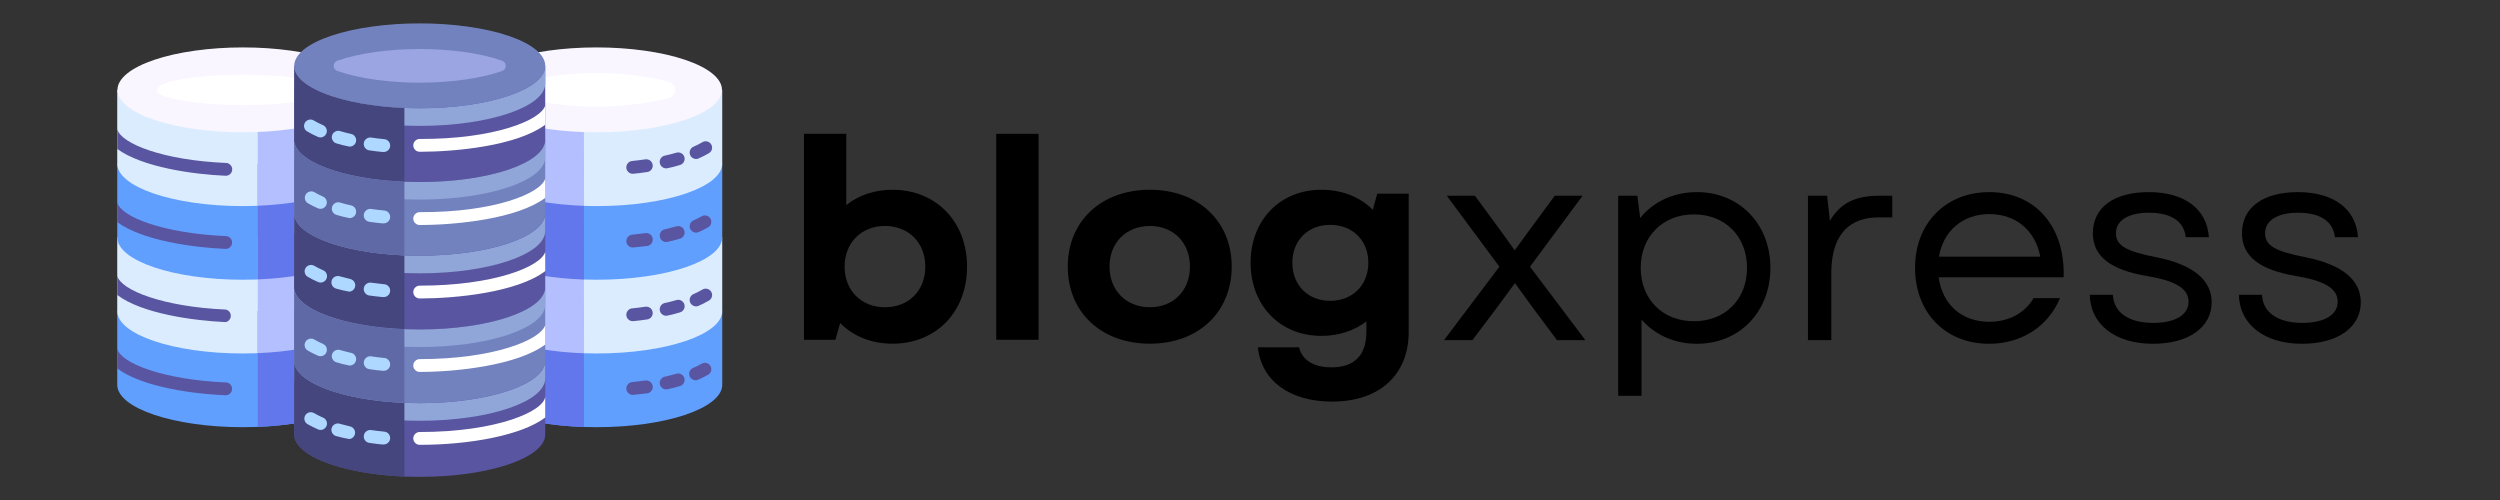 <svg xmlns="http://www.w3.org/2000/svg" xmlns:xlink="http://www.w3.org/1999/xlink" width="500" zoomAndPan="magnify" viewBox="0 0 375 75" height="100" preserveAspectRatio="xMidYMid meet" version="1.0"><rect x="0" y="0" width="375" height="75" fill="#333333" stroke="none"/><defs><g/><clipPath id="0036d96730"><path d="M 70 46 L 108.336 46 L 108.336 65 L 70 65 Z M 70 46 " clip-rule="nonzero"/></clipPath><clipPath id="a102b30e10"><path d="M 70 35 L 108.336 35 L 108.336 54 L 70 54 Z M 70 35 " clip-rule="nonzero"/></clipPath><clipPath id="39b8f6aa5d"><path d="M 70 24 L 108.336 24 L 108.336 42 L 70 42 Z M 70 24 " clip-rule="nonzero"/></clipPath><clipPath id="ecd563d868"><path d="M 70 13 L 108.336 13 L 108.336 31 L 70 31 Z M 70 13 " clip-rule="nonzero"/></clipPath><clipPath id="9ca8f35425"><path d="M 70 7 L 108.336 7 L 108.336 20 L 70 20 Z M 70 7 " clip-rule="nonzero"/></clipPath><clipPath id="0698512762"><path d="M 17.586 46 L 56 46 L 56 65 L 17.586 65 Z M 17.586 46 " clip-rule="nonzero"/></clipPath><clipPath id="d160dcff99"><path d="M 17.586 35 L 56 35 L 56 54 L 17.586 54 Z M 17.586 35 " clip-rule="nonzero"/></clipPath><clipPath id="727856b5e9"><path d="M 17.586 24 L 56 24 L 56 42 L 17.586 42 Z M 17.586 24 " clip-rule="nonzero"/></clipPath><clipPath id="94b83882de"><path d="M 17.586 13 L 56 13 L 56 31 L 17.586 31 Z M 17.586 13 " clip-rule="nonzero"/></clipPath><clipPath id="7fecedaba6"><path d="M 17.586 7 L 56 7 L 56 20 L 17.586 20 Z M 17.586 7 " clip-rule="nonzero"/></clipPath><clipPath id="ef5c753ef9"><path d="M 17.586 19 L 35 19 L 35 27 L 17.586 27 Z M 17.586 19 " clip-rule="nonzero"/></clipPath><clipPath id="1aec958174"><path d="M 17.586 30 L 35 30 L 35 38 L 17.586 38 Z M 17.586 30 " clip-rule="nonzero"/></clipPath><clipPath id="44e85ebb70"><path d="M 17.586 41 L 35 41 L 35 49 L 17.586 49 Z M 17.586 41 " clip-rule="nonzero"/></clipPath><clipPath id="949ca4262a"><path d="M 17.586 52 L 35 52 L 35 60 L 17.586 60 Z M 17.586 52 " clip-rule="nonzero"/></clipPath><clipPath id="f1a18c55be"><path d="M 44 54 L 82 54 L 82 71.594 L 44 71.594 Z M 44 54 " clip-rule="nonzero"/></clipPath><clipPath id="664750f836"><path d="M 44 54 L 61 54 L 61 71.594 L 44 71.594 Z M 44 54 " clip-rule="nonzero"/></clipPath><clipPath id="131cb5f2db"><path d="M 44 3.344 L 82 3.344 L 82 17 L 44 17 Z M 44 3.344 " clip-rule="nonzero"/></clipPath></defs><g clip-path="url(#0036d96730)"><path fill="#619fff" d="M 108.336 46.652 L 108.336 57.711 C 108.336 61.223 99.906 64.078 89.508 64.078 C 79.109 64.078 70.684 61.223 70.684 57.711 L 70.684 46.652 Z M 108.336 46.652 " fill-opacity="1" fill-rule="nonzero"/></g><g clip-path="url(#a102b30e10)"><path fill="#dbecff" d="M 108.336 35.594 L 108.336 46.652 C 108.336 50.172 99.906 53.02 89.508 53.02 C 79.109 53.02 70.684 50.172 70.684 46.652 L 70.684 35.594 Z M 108.336 35.594 " fill-opacity="1" fill-rule="nonzero"/></g><g clip-path="url(#39b8f6aa5d)"><path fill="#619fff" d="M 108.336 24.535 L 108.336 35.594 C 108.336 39.113 99.906 41.961 89.508 41.961 C 79.109 41.961 70.684 39.113 70.684 35.594 L 70.684 24.535 Z M 108.336 24.535 " fill-opacity="1" fill-rule="nonzero"/></g><g clip-path="url(#ecd563d868)"><path fill="#dbecff" d="M 108.336 13.477 L 108.336 24.535 C 108.336 28.055 99.906 30.914 89.508 30.914 C 79.109 30.914 70.684 28.055 70.684 24.535 L 70.684 13.477 Z M 108.336 13.477 " fill-opacity="1" fill-rule="nonzero"/></g><path fill="#6177eb" d="M 87.578 46.652 L 70.684 46.652 L 70.684 57.711 C 70.684 61.012 78.105 63.723 87.605 64.051 Z M 87.578 46.652 " fill-opacity="1" fill-rule="nonzero"/><path fill="#b3bfff" d="M 87.578 35.594 L 70.684 35.594 L 70.684 46.652 C 70.684 49.953 78.105 52.664 87.605 52.992 Z M 87.578 35.594 " fill-opacity="1" fill-rule="nonzero"/><path fill="#6177eb" d="M 87.578 24.535 L 70.684 24.535 L 70.684 35.594 C 70.684 38.895 78.105 41.613 87.605 41.934 Z M 87.578 24.535 " fill-opacity="1" fill-rule="nonzero"/><path fill="#b3bfff" d="M 87.578 13.477 L 70.684 13.477 L 70.684 24.535 C 70.684 27.844 78.105 30.555 87.605 30.875 Z M 87.578 13.477 " fill-opacity="1" fill-rule="nonzero"/><g clip-path="url(#9ca8f35425)"><path fill="#f9f6ff" d="M 108.297 13.477 C 108.297 13.895 108.176 14.309 107.934 14.719 C 107.691 15.129 107.336 15.527 106.863 15.914 C 106.391 16.301 105.809 16.668 105.121 17.016 C 104.438 17.363 103.656 17.684 102.781 17.98 C 101.906 18.273 100.957 18.539 99.93 18.77 C 98.902 19.004 97.816 19.199 96.676 19.359 C 95.531 19.52 94.355 19.641 93.141 19.723 C 91.93 19.805 90.707 19.844 89.469 19.844 C 88.234 19.844 87.008 19.805 85.797 19.723 C 84.586 19.641 83.406 19.52 82.266 19.359 C 81.125 19.199 80.039 19.004 79.012 18.77 C 77.984 18.539 77.031 18.273 76.156 17.98 C 75.285 17.684 74.504 17.363 73.816 17.016 C 73.129 16.668 72.551 16.301 72.078 15.914 C 71.605 15.527 71.246 15.129 71.004 14.719 C 70.766 14.309 70.645 13.895 70.645 13.477 C 70.645 13.059 70.766 12.645 71.004 12.238 C 71.246 11.828 71.605 11.43 72.078 11.043 C 72.551 10.656 73.129 10.289 73.816 9.941 C 74.504 9.594 75.285 9.273 76.156 8.977 C 77.031 8.68 77.984 8.418 79.012 8.184 C 80.039 7.953 81.125 7.758 82.266 7.598 C 83.406 7.438 84.586 7.316 85.797 7.234 C 87.008 7.152 88.234 7.113 89.469 7.113 C 90.707 7.113 91.93 7.152 93.141 7.234 C 94.355 7.316 95.531 7.438 96.676 7.598 C 97.816 7.758 98.902 7.953 99.93 8.184 C 100.957 8.418 101.906 8.68 102.781 8.977 C 103.656 9.273 104.438 9.594 105.121 9.941 C 105.809 10.289 106.391 10.656 106.863 11.043 C 107.336 11.43 107.691 11.828 107.934 12.238 C 108.176 12.645 108.297 13.059 108.297 13.477 Z M 108.297 13.477 " fill-opacity="1" fill-rule="nonzero"/></g><path fill="#ffffff" d="M 78.648 14.727 C 78.371 14.648 78.145 14.492 77.973 14.262 C 77.797 14.031 77.711 13.77 77.711 13.484 C 77.711 13.195 77.797 12.938 77.973 12.707 C 78.145 12.477 78.371 12.32 78.648 12.238 C 82.203 11.383 85.812 10.953 89.469 10.953 C 93.129 10.953 96.734 11.383 100.293 12.238 C 100.574 12.312 100.809 12.465 100.984 12.699 C 101.164 12.93 101.254 13.191 101.254 13.484 C 101.254 13.773 101.164 14.035 100.984 14.27 C 100.809 14.5 100.574 14.652 100.293 14.727 C 96.734 15.578 93.129 16.004 89.469 16.004 C 85.812 16.004 82.203 15.578 78.648 14.727 Z M 78.648 14.727 " fill-opacity="1" fill-rule="nonzero"/><path fill="#5955a1" d="M 103.961 22.035 C 104.414 21.84 104.855 21.621 105.285 21.375 C 105.395 21.293 105.516 21.238 105.648 21.211 C 105.781 21.184 105.918 21.184 106.051 21.211 C 106.184 21.238 106.305 21.293 106.418 21.371 C 106.527 21.449 106.617 21.551 106.688 21.668 C 106.754 21.785 106.797 21.91 106.812 22.047 C 106.824 22.184 106.812 22.312 106.77 22.445 C 106.73 22.574 106.664 22.688 106.57 22.789 C 106.48 22.891 106.375 22.973 106.25 23.027 C 105.758 23.312 105.246 23.57 104.723 23.797 C 104.484 23.875 104.25 23.867 104.023 23.762 C 103.793 23.66 103.629 23.496 103.527 23.266 C 103.43 23.035 103.422 22.805 103.504 22.566 C 103.586 22.332 103.738 22.152 103.961 22.035 Z M 103.961 22.035 " fill-opacity="1" fill-rule="nonzero"/><path fill="#5955a1" d="M 100.043 25.25 C 99.773 25.277 99.535 25.211 99.324 25.043 C 99.117 24.879 98.996 24.664 98.965 24.398 C 98.934 24.133 99.004 23.895 99.168 23.684 C 99.336 23.477 99.551 23.355 99.82 23.324 C 100.391 23.199 100.938 23.055 101.461 22.902 C 101.715 22.828 101.961 22.855 102.195 22.984 C 102.426 23.109 102.582 23.301 102.656 23.555 C 102.73 23.812 102.703 24.055 102.574 24.289 C 102.449 24.52 102.258 24.672 102 24.75 C 101.359 24.953 100.703 25.121 100.043 25.25 Z M 100.043 25.25 " fill-opacity="1" fill-rule="nonzero"/><path fill="#5955a1" d="M 94.965 26.066 C 94.695 26.078 94.465 25.996 94.266 25.816 C 94.066 25.641 93.961 25.418 93.949 25.152 C 93.938 24.887 94.02 24.656 94.199 24.457 C 94.379 24.262 94.602 24.156 94.867 24.141 C 95.512 24.074 96.141 24 96.797 23.902 C 96.926 23.883 97.051 23.891 97.176 23.922 C 97.301 23.953 97.414 24.004 97.52 24.082 C 97.621 24.16 97.707 24.254 97.773 24.363 C 97.84 24.473 97.879 24.594 97.898 24.719 C 97.934 24.98 97.875 25.219 97.715 25.434 C 97.555 25.645 97.34 25.77 97.078 25.805 C 96.75 25.863 95.195 26.066 94.965 26.066 Z M 94.965 26.066 " fill-opacity="1" fill-rule="nonzero"/><path fill="#5955a1" d="M 103.961 33.086 C 104.414 32.891 104.855 32.668 105.285 32.422 C 105.512 32.301 105.75 32.277 106 32.352 C 106.25 32.422 106.438 32.57 106.566 32.793 C 106.695 33.016 106.73 33.254 106.668 33.504 C 106.605 33.754 106.469 33.949 106.25 34.086 C 105.758 34.371 105.246 34.621 104.723 34.844 C 104.484 34.926 104.25 34.914 104.023 34.812 C 103.793 34.711 103.629 34.543 103.527 34.316 C 103.43 34.086 103.422 33.852 103.504 33.617 C 103.586 33.379 103.738 33.203 103.961 33.086 Z M 103.961 33.086 " fill-opacity="1" fill-rule="nonzero"/><path fill="#5955a1" d="M 100.043 36.297 C 99.773 36.328 99.535 36.262 99.324 36.094 C 99.117 35.926 98.996 35.711 98.965 35.445 C 98.934 35.18 99.004 34.941 99.168 34.734 C 99.336 34.523 99.551 34.406 99.82 34.375 C 100.391 34.238 100.938 34.094 101.461 33.949 C 101.715 33.879 101.961 33.902 102.195 34.031 C 102.426 34.16 102.582 34.352 102.656 34.605 C 102.73 34.859 102.703 35.102 102.574 35.336 C 102.449 35.57 102.258 35.723 102 35.797 C 101.355 36 100.703 36.168 100.043 36.297 Z M 100.043 36.297 " fill-opacity="1" fill-rule="nonzero"/><path fill="#5955a1" d="M 94.965 37.125 C 94.695 37.137 94.465 37.055 94.266 36.875 C 94.066 36.699 93.961 36.477 93.949 36.211 C 93.938 35.945 94.02 35.715 94.199 35.516 C 94.379 35.32 94.602 35.215 94.867 35.199 C 95.512 35.129 96.152 35.055 96.797 34.969 C 97.062 34.934 97.305 34.992 97.52 35.152 C 97.738 35.312 97.863 35.527 97.902 35.793 C 97.941 36.059 97.879 36.297 97.719 36.512 C 97.559 36.727 97.344 36.855 97.078 36.895 C 96.75 36.922 95.195 37.125 94.965 37.125 Z M 94.965 37.125 " fill-opacity="1" fill-rule="nonzero"/><path fill="#5955a1" d="M 103.961 44.145 C 104.414 43.949 104.855 43.727 105.285 43.48 C 105.395 43.402 105.516 43.348 105.648 43.316 C 105.781 43.289 105.918 43.289 106.051 43.316 C 106.184 43.344 106.305 43.398 106.418 43.48 C 106.527 43.559 106.617 43.656 106.688 43.773 C 106.754 43.891 106.797 44.02 106.812 44.152 C 106.824 44.289 106.812 44.422 106.77 44.551 C 106.73 44.68 106.664 44.797 106.57 44.898 C 106.48 45 106.375 45.078 106.25 45.133 C 105.758 45.422 105.25 45.68 104.723 45.902 C 104.484 45.984 104.25 45.973 104.023 45.871 C 103.793 45.77 103.629 45.602 103.527 45.375 C 103.43 45.145 103.422 44.91 103.504 44.676 C 103.586 44.438 103.738 44.262 103.961 44.145 Z M 103.961 44.145 " fill-opacity="1" fill-rule="nonzero"/><path fill="#5955a1" d="M 100.043 47.355 C 99.773 47.387 99.535 47.32 99.324 47.152 C 99.117 46.984 98.996 46.77 98.965 46.504 C 98.934 46.238 99.004 46 99.168 45.793 C 99.336 45.582 99.551 45.465 99.82 45.434 C 100.391 45.309 100.938 45.164 101.461 45.008 C 101.715 44.934 101.961 44.961 102.195 45.09 C 102.426 45.219 102.582 45.41 102.656 45.664 C 102.73 45.918 102.703 46.16 102.574 46.395 C 102.449 46.629 102.258 46.781 102 46.855 C 101.355 47.059 100.703 47.227 100.043 47.355 Z M 100.043 47.355 " fill-opacity="1" fill-rule="nonzero"/><path fill="#5955a1" d="M 94.965 48.172 C 94.695 48.188 94.465 48.105 94.266 47.926 C 94.066 47.746 93.961 47.523 93.949 47.258 C 93.938 46.992 94.02 46.762 94.199 46.566 C 94.379 46.367 94.602 46.262 94.867 46.25 C 95.512 46.184 96.141 46.105 96.797 46.008 C 96.926 45.992 97.051 45.996 97.176 46.027 C 97.301 46.059 97.414 46.113 97.52 46.188 C 97.621 46.266 97.707 46.359 97.773 46.469 C 97.84 46.582 97.879 46.699 97.898 46.828 C 97.934 47.09 97.875 47.328 97.715 47.539 C 97.555 47.75 97.34 47.875 97.078 47.914 C 96.75 47.973 95.195 48.172 94.965 48.172 Z M 94.965 48.172 " fill-opacity="1" fill-rule="nonzero"/><path fill="#5955a1" d="M 104.348 57.039 C 104.117 57.039 103.914 56.969 103.734 56.824 C 103.555 56.684 103.441 56.5 103.395 56.273 C 103.348 56.051 103.375 55.836 103.484 55.633 C 103.59 55.43 103.75 55.281 103.961 55.191 C 104.418 55 104.855 54.781 105.285 54.531 C 105.512 54.41 105.75 54.387 106 54.457 C 106.25 54.531 106.438 54.676 106.566 54.898 C 106.695 55.125 106.73 55.359 106.668 55.609 C 106.605 55.859 106.469 56.055 106.25 56.191 C 105.797 56.453 105.285 56.711 104.723 56.961 C 104.602 57.012 104.477 57.035 104.348 57.039 Z M 104.348 57.039 " fill-opacity="1" fill-rule="nonzero"/><path fill="#5955a1" d="M 100.043 58.406 C 99.773 58.434 99.535 58.367 99.328 58.199 C 99.117 58.035 98.996 57.82 98.965 57.555 C 98.938 57.289 99.004 57.051 99.172 56.84 C 99.336 56.633 99.555 56.512 99.82 56.48 C 100.391 56.348 100.938 56.211 101.461 56.059 C 101.715 55.984 101.961 56.012 102.195 56.141 C 102.426 56.266 102.582 56.457 102.656 56.711 C 102.73 56.969 102.703 57.211 102.574 57.445 C 102.449 57.676 102.258 57.828 102 57.906 C 101.355 58.109 100.703 58.273 100.043 58.406 Z M 100.043 58.406 " fill-opacity="1" fill-rule="nonzero"/><path fill="#5955a1" d="M 94.965 59.23 C 94.695 59.246 94.465 59.164 94.266 58.984 C 94.066 58.805 93.961 58.582 93.949 58.316 C 93.938 58.051 94.02 57.82 94.199 57.625 C 94.379 57.426 94.602 57.32 94.867 57.309 C 95.512 57.246 96.152 57.168 96.797 57.078 C 97.062 57.039 97.305 57.102 97.52 57.262 C 97.738 57.422 97.863 57.633 97.902 57.898 C 97.941 58.164 97.879 58.406 97.719 58.621 C 97.559 58.836 97.344 58.961 97.078 59 C 96.68 59.031 95.184 59.23 94.965 59.23 Z M 94.965 59.23 " fill-opacity="1" fill-rule="nonzero"/><g clip-path="url(#0698512762)"><path fill="#619fff" d="M 55.234 46.652 L 55.234 57.711 C 55.234 61.223 46.809 64.078 36.418 64.078 C 26.031 64.078 17.586 61.223 17.586 57.711 L 17.586 46.652 Z M 55.234 46.652 " fill-opacity="1" fill-rule="nonzero"/></g><g clip-path="url(#d160dcff99)"><path fill="#dbecff" d="M 55.234 35.594 L 55.234 46.652 C 55.234 50.172 46.809 53.02 36.418 53.02 C 26.031 53.02 17.586 50.172 17.586 46.652 L 17.586 35.594 Z M 55.234 35.594 " fill-opacity="1" fill-rule="nonzero"/></g><g clip-path="url(#727856b5e9)"><path fill="#619fff" d="M 55.234 24.535 L 55.234 35.594 C 55.234 39.113 46.809 41.961 36.418 41.961 C 26.031 41.961 17.586 39.113 17.586 35.594 L 17.586 24.535 Z M 55.234 24.535 " fill-opacity="1" fill-rule="nonzero"/></g><g clip-path="url(#94b83882de)"><path fill="#dbecff" d="M 55.234 13.477 L 55.234 24.535 C 55.234 28.055 46.809 30.914 36.418 30.914 C 26.031 30.914 17.586 28.055 17.586 24.535 L 17.586 13.477 Z M 55.234 13.477 " fill-opacity="1" fill-rule="nonzero"/></g><path fill="#6177eb" d="M 38.66 46.652 L 38.66 64.031 C 48.004 63.656 55.234 60.973 55.234 57.711 L 55.234 46.652 Z M 38.66 46.652 " fill-opacity="1" fill-rule="nonzero"/><path fill="#b3bfff" d="M 38.66 35.594 L 38.66 52.973 C 48.004 52.598 55.234 49.922 55.234 46.652 L 55.234 35.594 Z M 38.66 35.594 " fill-opacity="1" fill-rule="nonzero"/><path fill="#6177eb" d="M 38.66 24.535 L 38.66 41.914 C 48.004 41.539 55.234 38.863 55.234 35.594 L 55.234 24.535 Z M 38.66 24.535 " fill-opacity="1" fill-rule="nonzero"/><path fill="#b3bfff" d="M 38.66 13.477 L 38.66 30.863 C 48.004 30.488 55.234 27.805 55.234 24.535 L 55.234 13.477 Z M 38.66 13.477 " fill-opacity="1" fill-rule="nonzero"/><g clip-path="url(#7fecedaba6)"><path fill="#f9f6ff" d="M 55.273 13.477 C 55.273 13.895 55.152 14.309 54.914 14.719 C 54.672 15.129 54.312 15.527 53.84 15.914 C 53.367 16.301 52.789 16.668 52.102 17.016 C 51.414 17.363 50.633 17.684 49.762 17.98 C 48.887 18.273 47.934 18.539 46.906 18.77 C 45.879 19.004 44.797 19.199 43.652 19.359 C 42.512 19.52 41.332 19.641 40.121 19.723 C 38.91 19.805 37.684 19.844 36.449 19.844 C 35.211 19.844 33.988 19.805 32.777 19.723 C 31.562 19.641 30.387 19.52 29.246 19.359 C 28.102 19.199 27.016 19.004 25.988 18.77 C 24.961 18.539 24.012 18.273 23.137 17.98 C 22.262 17.684 21.48 17.363 20.797 17.016 C 20.109 16.668 19.527 16.301 19.055 15.914 C 18.582 15.527 18.227 15.129 17.984 14.719 C 17.742 14.309 17.621 13.895 17.621 13.477 C 17.621 13.059 17.742 12.645 17.984 12.238 C 18.227 11.828 18.582 11.43 19.055 11.043 C 19.527 10.656 20.109 10.289 20.797 9.941 C 21.48 9.594 22.262 9.273 23.137 8.977 C 24.012 8.68 24.961 8.418 25.988 8.184 C 27.016 7.953 28.102 7.758 29.246 7.598 C 30.387 7.438 31.562 7.316 32.777 7.234 C 33.988 7.152 35.211 7.113 36.449 7.113 C 37.684 7.113 38.91 7.152 40.121 7.234 C 41.332 7.316 42.512 7.438 43.652 7.598 C 44.797 7.758 45.879 7.953 46.906 8.184 C 47.934 8.418 48.887 8.68 49.762 8.977 C 50.633 9.273 51.414 9.594 52.102 9.941 C 52.789 10.289 53.367 10.656 53.84 11.043 C 54.312 11.43 54.672 11.828 54.914 12.238 C 55.152 12.645 55.273 13.059 55.273 13.477 Z M 55.273 13.477 " fill-opacity="1" fill-rule="nonzero"/></g><path fill="#ffffff" d="M 49.355 13.477 C 49.355 13.629 49.273 13.777 49.109 13.922 C 48.941 14.07 48.699 14.211 48.375 14.352 C 48.051 14.488 47.652 14.621 47.18 14.746 C 46.711 14.867 46.176 14.984 45.574 15.09 C 44.977 15.195 44.324 15.289 43.621 15.375 C 42.914 15.457 42.172 15.527 41.387 15.582 C 40.605 15.641 39.797 15.684 38.969 15.715 C 38.137 15.742 37.297 15.758 36.449 15.758 C 35.602 15.758 34.762 15.742 33.93 15.715 C 33.098 15.684 32.293 15.641 31.508 15.582 C 30.727 15.527 29.98 15.457 29.277 15.375 C 28.574 15.289 27.922 15.195 27.32 15.09 C 26.723 14.984 26.188 14.867 25.715 14.746 C 25.246 14.621 24.848 14.488 24.523 14.352 C 24.199 14.211 23.953 14.07 23.789 13.922 C 23.625 13.777 23.539 13.629 23.539 13.477 C 23.539 13.328 23.625 13.18 23.789 13.035 C 23.953 12.887 24.199 12.746 24.523 12.605 C 24.848 12.469 25.246 12.336 25.715 12.211 C 26.188 12.086 26.723 11.973 27.32 11.867 C 27.922 11.762 28.574 11.668 29.277 11.582 C 29.98 11.5 30.727 11.43 31.508 11.371 C 32.293 11.316 33.098 11.273 33.93 11.242 C 34.762 11.215 35.602 11.199 36.449 11.199 C 37.297 11.199 38.137 11.215 38.969 11.242 C 39.797 11.273 40.605 11.316 41.387 11.371 C 42.172 11.43 42.914 11.5 43.621 11.582 C 44.324 11.668 44.977 11.762 45.574 11.867 C 46.176 11.973 46.711 12.086 47.18 12.211 C 47.652 12.336 48.051 12.469 48.375 12.605 C 48.699 12.746 48.941 12.887 49.109 13.035 C 49.273 13.18 49.355 13.328 49.355 13.477 Z M 49.355 13.477 " fill-opacity="1" fill-rule="nonzero"/><g clip-path="url(#ef5c753ef9)"><path fill="#5955a1" d="M 33.824 26.363 C 29.082 26.16 21.367 25.113 17.586 22.336 L 17.586 19.371 C 18.133 21.555 24.547 24.055 33.91 24.441 C 34.176 24.453 34.398 24.555 34.578 24.754 C 34.758 24.949 34.844 25.18 34.832 25.445 C 34.82 25.711 34.715 25.934 34.52 26.113 C 34.32 26.293 34.09 26.375 33.824 26.363 Z M 33.824 26.363 " fill-opacity="1" fill-rule="nonzero"/></g><g clip-path="url(#1aec958174)"><path fill="#5955a1" d="M 33.824 37.336 C 29.094 37.133 21.379 36.113 17.586 33.316 L 17.586 30.344 C 18.098 32.527 24.508 35.008 33.871 35.414 C 34.137 35.418 34.363 35.52 34.547 35.711 C 34.73 35.902 34.816 36.133 34.812 36.398 C 34.805 36.664 34.703 36.887 34.512 37.07 C 34.32 37.254 34.09 37.344 33.824 37.336 Z M 33.824 37.336 " fill-opacity="1" fill-rule="nonzero"/></g><g clip-path="url(#44e85ebb70)"><path fill="#5955a1" d="M 33.824 48.316 C 29.094 48.098 21.348 47.078 17.586 44.25 L 17.586 41.363 C 18.098 43.539 24.508 46.027 33.871 46.434 C 34.094 46.484 34.277 46.598 34.418 46.781 C 34.559 46.961 34.629 47.164 34.621 47.395 C 34.617 47.625 34.539 47.824 34.387 47.996 C 34.238 48.172 34.051 48.277 33.824 48.316 Z M 33.824 48.316 " fill-opacity="1" fill-rule="nonzero"/></g><g clip-path="url(#949ca4262a)"><path fill="#5955a1" d="M 33.824 59.289 C 27.5 59.012 20.836 57.711 17.586 55.27 L 17.586 52.297 C 18.098 54.48 24.508 56.961 33.871 57.367 C 34.137 57.371 34.363 57.473 34.547 57.664 C 34.73 57.855 34.816 58.086 34.812 58.352 C 34.805 58.617 34.703 58.84 34.512 59.023 C 34.32 59.207 34.09 59.297 33.824 59.289 Z M 33.824 59.289 " fill-opacity="1" fill-rule="nonzero"/></g><g clip-path="url(#f1a18c55be)"><path fill="#5955a1" d="M 81.785 54.105 L 81.785 65.164 C 81.785 68.676 73.355 71.531 62.961 71.531 C 52.562 71.531 44.133 68.645 44.133 65.164 L 44.133 54.105 Z M 81.785 54.105 " fill-opacity="1" fill-rule="nonzero"/></g><path fill="#90a5d8" d="M 81.785 54.105 L 81.785 56.75 C 81.785 60.27 73.355 63.117 62.961 63.117 C 52.562 63.117 44.133 60.23 44.133 56.75 L 44.133 54.105 C 44.133 57.625 52.562 60.473 62.961 60.473 C 73.355 60.473 81.785 57.625 81.785 54.105 Z M 81.785 54.105 " fill-opacity="1" fill-rule="nonzero"/><g clip-path="url(#664750f836)"><path fill="#45467e" d="M 60.66 60.426 L 60.66 71.484 C 51.375 71.098 44.133 68.414 44.133 65.164 L 44.133 54.105 C 44.133 57.367 51.344 60.039 60.66 60.426 Z M 60.66 60.426 " fill-opacity="1" fill-rule="nonzero"/></g><path fill="#7282bf" d="M 81.785 43.047 L 81.785 54.105 C 81.785 57.625 73.355 60.473 62.961 60.473 C 52.562 60.473 44.133 57.586 44.133 54.105 L 44.133 43.047 Z M 81.785 43.047 " fill-opacity="1" fill-rule="nonzero"/><path fill="#90a5d8" d="M 81.785 43.047 L 81.785 45.691 C 81.785 49.211 73.355 52.059 62.961 52.059 C 52.562 52.059 44.133 49.172 44.133 45.691 L 44.133 43.047 C 44.133 46.566 52.562 49.414 62.961 49.414 C 73.355 49.414 81.785 46.566 81.785 43.047 Z M 81.785 43.047 " fill-opacity="1" fill-rule="nonzero"/><path fill="#5955a1" d="M 81.785 31.988 L 81.785 43.047 C 81.785 46.566 73.355 49.414 62.961 49.414 C 52.562 49.414 44.133 46.527 44.133 43.047 L 44.133 31.988 Z M 81.785 31.988 " fill-opacity="1" fill-rule="nonzero"/><path fill="#90a5d8" d="M 81.785 31.988 L 81.785 34.633 C 81.785 38.152 73.355 41 62.961 41 C 52.562 41 44.133 38.113 44.133 34.633 L 44.133 31.988 C 44.133 35.508 52.562 38.355 62.961 38.355 C 73.355 38.355 81.785 35.508 81.785 31.988 Z M 81.785 31.988 " fill-opacity="1" fill-rule="nonzero"/><path fill="#45467e" d="M 60.66 38.309 L 60.66 49.367 C 51.375 48.98 44.133 46.297 44.133 43.047 L 44.133 31.988 C 44.133 35.25 51.344 37.922 60.66 38.309 Z M 60.66 38.309 " fill-opacity="1" fill-rule="nonzero"/><path fill="#7282bf" d="M 81.785 20.93 L 81.785 31.988 C 81.785 35.508 73.355 38.355 62.961 38.355 C 52.562 38.355 44.133 35.469 44.133 31.988 L 44.133 20.93 Z M 81.785 20.93 " fill-opacity="1" fill-rule="nonzero"/><path fill="#90a5d8" d="M 81.785 20.93 L 81.785 23.574 C 81.785 27.094 73.355 29.941 62.961 29.941 C 52.562 29.941 44.133 27.055 44.133 23.574 L 44.133 20.93 C 44.133 24.449 52.562 27.297 62.961 27.297 C 73.355 27.297 81.785 24.449 81.785 20.93 Z M 81.785 20.93 " fill-opacity="1" fill-rule="nonzero"/><path fill="#5955a1" d="M 81.785 9.871 L 81.785 20.93 C 81.785 24.449 73.355 27.305 62.961 27.305 C 52.562 27.305 44.133 24.422 44.133 20.93 L 44.133 9.871 Z M 81.785 9.871 " fill-opacity="1" fill-rule="nonzero"/><path fill="#90a5d8" d="M 81.785 9.871 L 81.785 12.516 C 81.785 16.035 73.355 18.883 62.961 18.883 C 52.562 18.883 44.133 15.996 44.133 12.516 L 44.133 9.871 C 44.133 13.391 52.562 16.238 62.961 16.238 C 73.355 16.238 81.785 13.391 81.785 9.871 Z M 81.785 9.871 " fill-opacity="1" fill-rule="nonzero"/><path fill="#45467e" d="M 60.66 16.191 L 60.66 27.25 C 51.375 26.863 44.133 24.18 44.133 20.93 L 44.133 9.871 C 44.133 13.133 51.344 15.805 60.66 16.191 Z M 60.66 16.191 " fill-opacity="1" fill-rule="nonzero"/><path fill="#5e69a6" d="M 60.66 27.25 L 60.66 38.309 C 51.375 37.922 44.133 35.238 44.133 31.988 L 44.133 20.93 C 44.133 24.191 51.344 26.863 60.66 27.25 Z M 60.66 27.25 " fill-opacity="1" fill-rule="nonzero"/><path fill="#5e69a6" d="M 60.66 49.367 L 60.66 60.426 C 51.375 60.039 44.133 57.355 44.133 54.105 L 44.133 43.047 C 44.133 46.309 51.344 48.98 60.66 49.367 Z M 60.66 49.367 " fill-opacity="1" fill-rule="nonzero"/><g clip-path="url(#131cb5f2db)"><path fill="#7282bf" d="M 81.785 9.871 C 81.785 10.289 81.664 10.703 81.422 11.113 C 81.184 11.523 80.824 11.922 80.352 12.309 C 79.879 12.695 79.301 13.062 78.613 13.41 C 77.926 13.758 77.145 14.078 76.27 14.375 C 75.398 14.668 74.445 14.934 73.418 15.164 C 72.391 15.398 71.305 15.594 70.164 15.754 C 69.023 15.914 67.844 16.035 66.633 16.117 C 65.418 16.199 64.195 16.238 62.961 16.238 C 61.723 16.238 60.5 16.199 59.285 16.117 C 58.074 16.035 56.898 15.914 55.754 15.754 C 54.613 15.594 53.527 15.398 52.5 15.164 C 51.473 14.934 50.52 14.668 49.648 14.375 C 48.773 14.078 47.992 13.758 47.305 13.41 C 46.621 13.062 46.039 12.695 45.566 12.309 C 45.094 11.922 44.734 11.523 44.496 11.113 C 44.254 10.703 44.133 10.289 44.133 9.871 C 44.133 9.453 44.254 9.039 44.496 8.629 C 44.734 8.219 45.094 7.824 45.566 7.438 C 46.039 7.051 46.621 6.684 47.305 6.336 C 47.992 5.988 48.773 5.668 49.648 5.371 C 50.52 5.074 51.473 4.812 52.5 4.578 C 53.527 4.348 54.613 4.152 55.754 3.992 C 56.898 3.832 58.074 3.711 59.285 3.629 C 60.5 3.547 61.723 3.508 62.961 3.508 C 64.195 3.508 65.418 3.547 66.633 3.629 C 67.844 3.711 69.023 3.832 70.164 3.992 C 71.305 4.152 72.391 4.348 73.418 4.578 C 74.445 4.812 75.398 5.074 76.27 5.371 C 77.145 5.668 77.926 5.988 78.613 6.336 C 79.301 6.684 79.879 7.051 80.352 7.438 C 80.824 7.824 81.184 8.219 81.422 8.629 C 81.664 9.039 81.785 9.453 81.785 9.871 Z M 81.785 9.871 " fill-opacity="1" fill-rule="nonzero"/></g><path fill="#9aa5e2" d="M 50.613 10.652 C 50.445 10.594 50.309 10.496 50.207 10.352 C 50.105 10.211 50.055 10.051 50.055 9.879 C 50.055 9.703 50.105 9.543 50.207 9.402 C 50.309 9.258 50.445 9.16 50.613 9.102 C 57.273 6.777 68.625 6.766 75.309 9.102 C 75.473 9.16 75.609 9.258 75.711 9.402 C 75.812 9.543 75.863 9.703 75.863 9.879 C 75.863 10.051 75.812 10.211 75.711 10.352 C 75.609 10.496 75.473 10.594 75.309 10.652 C 68.645 12.977 57.293 12.988 50.613 10.652 Z M 50.613 10.652 " fill-opacity="1" fill-rule="nonzero"/><path fill="#ffffff" d="M 81.785 15.824 L 81.785 18.711 C 77.527 21.883 68.387 22.766 62.961 22.766 C 62.691 22.766 62.465 22.672 62.277 22.484 C 62.09 22.297 61.992 22.07 61.992 21.805 C 61.992 21.539 62.09 21.312 62.277 21.125 C 62.465 20.938 62.691 20.844 62.961 20.844 C 74.09 20.891 81.129 18.047 81.785 15.824 Z M 81.785 15.824 " fill-opacity="1" fill-rule="nonzero"/><path fill="#ffffff" d="M 81.785 26.797 L 81.785 29.68 C 77.586 32.824 68.473 33.75 62.961 33.75 C 62.691 33.75 62.465 33.656 62.277 33.469 C 62.09 33.281 61.992 33.055 61.992 32.789 C 61.992 32.523 62.09 32.297 62.277 32.105 C 62.465 31.918 62.691 31.824 62.961 31.824 C 74.09 31.875 81.129 29.02 81.785 26.797 Z M 81.785 26.797 " fill-opacity="1" fill-rule="nonzero"/><path fill="#ffffff" d="M 81.785 37.777 L 81.785 40.664 C 77.574 43.863 68.387 44.77 62.961 44.77 C 62.691 44.77 62.465 44.676 62.277 44.488 C 62.09 44.301 61.992 44.074 61.992 43.809 C 61.992 43.543 62.09 43.316 62.277 43.129 C 62.465 42.941 62.691 42.848 62.961 42.848 C 74.09 42.848 81.129 40 81.785 37.777 Z M 81.785 37.777 " fill-opacity="1" fill-rule="nonzero"/><path fill="#ffffff" d="M 81.785 48.75 L 81.785 51.684 C 77.547 54.828 68.375 55.789 62.961 55.789 C 62.691 55.789 62.465 55.695 62.277 55.508 C 62.09 55.32 61.992 55.094 61.992 54.828 C 61.992 54.562 62.09 54.336 62.277 54.148 C 62.465 53.961 62.691 53.867 62.961 53.867 C 74.09 53.867 81.129 50.98 81.785 48.75 Z M 81.785 48.75 " fill-opacity="1" fill-rule="nonzero"/><path fill="#ffffff" d="M 81.785 59.395 L 81.785 62.625 C 78.25 65.309 70.43 66.723 62.961 66.723 C 62.691 66.723 62.465 66.629 62.277 66.441 C 62.09 66.254 61.992 66.027 61.992 65.762 C 61.992 65.496 62.09 65.27 62.277 65.082 C 62.465 64.895 62.691 64.801 62.961 64.801 C 74.621 64.801 81.785 61.645 81.785 59.395 Z M 81.785 59.395 " fill-opacity="1" fill-rule="nonzero"/><path fill="#aed8ff" d="M 48.082 31.324 C 47.949 31.324 47.82 31.297 47.695 31.25 C 47.172 31.023 46.664 30.766 46.172 30.48 C 45.953 30.34 45.812 30.148 45.75 29.898 C 45.688 29.648 45.723 29.41 45.852 29.188 C 45.98 28.965 46.172 28.816 46.418 28.746 C 46.668 28.672 46.906 28.695 47.137 28.816 C 47.562 29.066 48.004 29.289 48.457 29.488 C 48.664 29.582 48.816 29.727 48.918 29.93 C 49.02 30.129 49.051 30.336 49.004 30.559 C 48.961 30.777 48.852 30.957 48.68 31.102 C 48.504 31.246 48.309 31.32 48.082 31.324 Z M 48.082 31.324 " fill-opacity="1" fill-rule="nonzero"/><path fill="#aed8ff" d="M 52.398 32.711 C 51.746 32.586 51.102 32.426 50.465 32.23 C 50.211 32.156 50.02 32 49.891 31.77 C 49.762 31.535 49.738 31.293 49.812 31.039 C 49.887 30.781 50.039 30.59 50.273 30.465 C 50.508 30.336 50.75 30.309 51.008 30.383 C 51.527 30.539 52.07 30.68 52.641 30.805 C 52.887 30.855 53.09 30.98 53.238 31.188 C 53.387 31.391 53.445 31.621 53.414 31.871 C 53.383 32.121 53.27 32.328 53.07 32.492 C 52.875 32.652 52.652 32.727 52.398 32.711 Z M 52.398 32.711 " fill-opacity="1" fill-rule="nonzero"/><path fill="#aed8ff" d="M 57.465 33.52 C 57.234 33.52 55.777 33.324 55.398 33.27 C 55.133 33.23 54.918 33.102 54.758 32.887 C 54.598 32.672 54.535 32.434 54.574 32.168 C 54.613 31.902 54.742 31.688 54.957 31.527 C 55.172 31.367 55.414 31.305 55.68 31.344 C 56.297 31.43 56.926 31.52 57.609 31.574 C 57.879 31.59 58.102 31.695 58.277 31.895 C 58.457 32.094 58.539 32.324 58.523 32.59 C 58.508 32.855 58.402 33.078 58.203 33.254 C 58.004 33.434 57.77 33.512 57.504 33.5 Z M 57.465 33.52 " fill-opacity="1" fill-rule="nonzero"/><path fill="#aed8ff" d="M 48.082 42.383 C 47.945 42.383 47.82 42.352 47.695 42.297 C 47.172 42.07 46.664 41.816 46.172 41.527 C 45.941 41.395 45.793 41.199 45.727 40.945 C 45.66 40.691 45.691 40.449 45.824 40.219 C 45.957 39.992 46.152 39.84 46.41 39.773 C 46.672 39.707 46.914 39.738 47.145 39.875 C 47.574 40.121 48.016 40.344 48.469 40.539 C 48.68 40.629 48.84 40.773 48.945 40.977 C 49.051 41.18 49.082 41.395 49.035 41.617 C 48.988 41.844 48.875 42.027 48.695 42.172 C 48.516 42.316 48.312 42.387 48.082 42.383 Z M 48.082 42.383 " fill-opacity="1" fill-rule="nonzero"/><path fill="#aed8ff" d="M 52.398 43.75 C 51.727 43.633 51.062 43.48 50.41 43.289 C 50.152 43.215 49.961 43.059 49.832 42.828 C 49.703 42.594 49.676 42.352 49.75 42.094 C 49.824 41.84 49.98 41.648 50.215 41.52 C 50.449 41.395 50.691 41.367 50.949 41.441 C 51.469 41.586 52.012 41.73 52.582 41.863 C 52.805 41.926 52.984 42.055 53.117 42.246 C 53.25 42.441 53.305 42.652 53.281 42.883 C 53.258 43.117 53.164 43.312 52.996 43.477 C 52.832 43.641 52.629 43.73 52.398 43.75 Z M 52.398 43.75 " fill-opacity="1" fill-rule="nonzero"/><path fill="#aed8ff" d="M 57.465 44.566 C 57.234 44.566 55.777 44.375 55.398 44.328 C 55.133 44.289 54.918 44.16 54.758 43.945 C 54.598 43.73 54.535 43.492 54.574 43.227 C 54.613 42.961 54.742 42.746 54.957 42.586 C 55.172 42.426 55.414 42.363 55.68 42.402 C 56.297 42.488 56.926 42.566 57.609 42.633 C 57.879 42.648 58.102 42.754 58.277 42.953 C 58.457 43.152 58.539 43.383 58.523 43.648 C 58.508 43.914 58.402 44.137 58.203 44.312 C 58.004 44.492 57.77 44.57 57.504 44.559 Z M 57.465 44.566 " fill-opacity="1" fill-rule="nonzero"/><path fill="#aed8ff" d="M 48.082 20.613 C 47.949 20.613 47.82 20.59 47.695 20.535 C 47.172 20.312 46.664 20.055 46.172 19.766 C 46.047 19.711 45.938 19.633 45.848 19.531 C 45.758 19.43 45.691 19.312 45.648 19.184 C 45.605 19.055 45.594 18.922 45.609 18.785 C 45.625 18.652 45.664 18.523 45.734 18.406 C 45.801 18.289 45.891 18.191 46.004 18.113 C 46.113 18.031 46.234 17.977 46.367 17.949 C 46.504 17.922 46.637 17.922 46.77 17.949 C 46.902 17.98 47.027 18.031 47.137 18.113 C 47.531 18.336 47.977 18.566 48.457 18.777 C 48.664 18.871 48.816 19.016 48.918 19.215 C 49.02 19.414 49.051 19.625 49.004 19.844 C 48.961 20.062 48.852 20.246 48.68 20.391 C 48.504 20.535 48.309 20.609 48.082 20.613 Z M 48.082 20.613 " fill-opacity="1" fill-rule="nonzero"/><path fill="#aed8ff" d="M 52.398 21.988 C 51.746 21.863 51.102 21.703 50.465 21.508 C 50.211 21.434 50.02 21.281 49.891 21.047 C 49.762 20.812 49.734 20.57 49.809 20.316 C 49.887 20.059 50.039 19.867 50.273 19.742 C 50.508 19.613 50.75 19.586 51.008 19.66 C 51.527 19.816 52.07 19.961 52.641 20.086 C 52.887 20.133 53.09 20.258 53.238 20.465 C 53.387 20.668 53.445 20.898 53.414 21.148 C 53.383 21.402 53.27 21.605 53.07 21.77 C 52.875 21.93 52.652 22.004 52.398 21.988 Z M 52.398 21.988 " fill-opacity="1" fill-rule="nonzero"/><path fill="#aed8ff" d="M 57.465 22.805 C 57.234 22.805 55.777 22.613 55.398 22.555 C 55.133 22.516 54.918 22.391 54.758 22.176 C 54.598 21.961 54.535 21.719 54.574 21.453 C 54.613 21.188 54.742 20.977 54.957 20.816 C 55.172 20.656 55.414 20.594 55.68 20.633 C 56.297 20.73 56.926 20.805 57.609 20.871 C 57.879 20.887 58.102 20.992 58.277 21.191 C 58.457 21.391 58.539 21.621 58.523 21.887 C 58.508 22.152 58.402 22.375 58.203 22.551 C 58.004 22.73 57.77 22.812 57.504 22.797 Z M 57.465 22.805 " fill-opacity="1" fill-rule="nonzero"/><path fill="#aed8ff" d="M 48.082 53.434 C 47.949 53.434 47.82 53.41 47.695 53.355 C 47.172 53.129 46.664 52.871 46.172 52.586 C 45.941 52.453 45.789 52.258 45.723 52 C 45.652 51.742 45.688 51.5 45.824 51.27 C 45.957 51.039 46.152 50.891 46.41 50.824 C 46.672 50.754 46.914 50.789 47.145 50.922 C 47.574 51.172 48.016 51.398 48.469 51.598 C 48.672 51.691 48.828 51.836 48.93 52.039 C 49.031 52.238 49.059 52.449 49.012 52.668 C 48.965 52.891 48.855 53.07 48.684 53.215 C 48.508 53.355 48.309 53.43 48.082 53.434 Z M 48.082 53.434 " fill-opacity="1" fill-rule="nonzero"/><path fill="#aed8ff" d="M 52.398 54.828 C 51.746 54.703 51.102 54.543 50.465 54.348 C 50.211 54.273 50.02 54.117 49.891 53.887 C 49.762 53.652 49.734 53.41 49.809 53.152 C 49.883 52.898 50.039 52.707 50.273 52.578 C 50.508 52.453 50.75 52.426 51.008 52.5 C 51.527 52.652 52.07 52.797 52.641 52.922 C 52.887 52.973 53.09 53.098 53.238 53.305 C 53.387 53.508 53.445 53.738 53.414 53.988 C 53.383 54.238 53.27 54.445 53.07 54.609 C 52.875 54.77 52.652 54.844 52.398 54.828 Z M 52.398 54.828 " fill-opacity="1" fill-rule="nonzero"/><path fill="#aed8ff" d="M 57.465 55.625 C 57.234 55.625 55.777 55.434 55.398 55.375 C 55.133 55.336 54.918 55.211 54.758 54.996 C 54.598 54.781 54.535 54.539 54.574 54.273 C 54.613 54.008 54.742 53.797 54.957 53.637 C 55.172 53.477 55.414 53.414 55.68 53.453 C 56.297 53.547 56.926 53.625 57.609 53.691 C 57.879 53.707 58.102 53.812 58.277 54.012 C 58.457 54.211 58.539 54.441 58.523 54.707 C 58.508 54.973 58.402 55.195 58.203 55.371 C 58.004 55.551 57.77 55.629 57.504 55.617 Z M 57.465 55.625 " fill-opacity="1" fill-rule="nonzero"/><path fill="#aed8ff" d="M 48.082 64.492 C 47.945 64.488 47.82 64.461 47.695 64.406 C 47.145 64.164 46.633 63.906 46.172 63.645 C 46.055 63.586 45.953 63.504 45.871 63.402 C 45.789 63.301 45.727 63.188 45.691 63.062 C 45.652 62.934 45.645 62.809 45.66 62.676 C 45.676 62.547 45.715 62.426 45.781 62.312 C 45.848 62.199 45.934 62.102 46.039 62.023 C 46.145 61.945 46.262 61.891 46.387 61.859 C 46.516 61.828 46.645 61.824 46.773 61.844 C 46.906 61.867 47.023 61.91 47.137 61.98 C 47.562 62.227 48.004 62.449 48.457 62.645 C 48.668 62.734 48.828 62.879 48.934 63.082 C 49.043 63.285 49.07 63.496 49.027 63.723 C 48.98 63.945 48.871 64.129 48.691 64.273 C 48.516 64.418 48.312 64.492 48.082 64.492 Z M 48.082 64.492 " fill-opacity="1" fill-rule="nonzero"/><path fill="#aed8ff" d="M 52.398 65.855 C 51.727 65.742 51.062 65.594 50.41 65.406 C 50.152 65.332 49.961 65.176 49.832 64.945 C 49.703 64.711 49.676 64.469 49.75 64.211 C 49.824 63.957 49.98 63.766 50.215 63.637 C 50.449 63.512 50.691 63.484 50.949 63.559 C 51.469 63.703 52.012 63.848 52.582 63.98 C 52.801 64.051 52.973 64.18 53.102 64.367 C 53.227 64.559 53.277 64.766 53.258 64.992 C 53.234 65.223 53.145 65.414 52.98 65.578 C 52.82 65.738 52.625 65.832 52.398 65.855 Z M 52.398 65.855 " fill-opacity="1" fill-rule="nonzero"/><path fill="#aed8ff" d="M 57.465 66.684 C 57.234 66.684 55.777 66.492 55.398 66.434 C 55.133 66.395 54.918 66.27 54.758 66.055 C 54.598 65.84 54.535 65.598 54.574 65.332 C 54.613 65.066 54.742 64.855 54.957 64.695 C 55.172 64.535 55.414 64.473 55.68 64.512 C 56.297 64.598 56.926 64.676 57.609 64.742 C 57.879 64.758 58.098 64.863 58.277 65.062 C 58.453 65.258 58.535 65.492 58.52 65.758 C 58.508 66.02 58.398 66.242 58.203 66.418 C 58.004 66.598 57.77 66.68 57.504 66.664 Z M 57.465 66.684 " fill-opacity="1" fill-rule="nonzero"/><g fill="#000000" fill-opacity="1"><g transform="translate(117.42, 50.968)"><g><path d="M 16.449 0.586 C 23.004 0.586 27.637 -4.176 27.637 -10.98 C 27.637 -17.703 23.004 -22.504 16.449 -22.504 C 13.734 -22.504 11.355 -21.668 9.52 -20.207 L 9.52 -30.895 L 3.172 -30.895 L 3.172 0 L 7.891 0 L 8.602 -2.504 C 10.562 -0.543 13.277 0.586 16.449 0.586 Z M 9.27 -10.98 C 9.27 -14.527 11.773 -17.074 15.32 -17.074 C 18.914 -17.074 21.375 -14.527 21.375 -10.98 C 21.375 -7.391 18.914 -4.883 15.32 -4.883 C 11.773 -4.883 9.27 -7.391 9.27 -10.98 Z M 9.27 -10.98 "/></g></g></g><g fill="#000000" fill-opacity="1"><g transform="translate(146.265, 50.968)"><g><path d="M 3.172 0 L 9.52 0 L 9.52 -30.895 L 3.172 -30.895 Z M 3.172 0 "/></g></g></g><g fill="#000000" fill-opacity="1"><g transform="translate(158.537, 50.968)"><g><path d="M 13.945 0.586 C 21.207 0.586 26.219 -4.133 26.219 -10.98 C 26.219 -17.785 21.207 -22.504 13.945 -22.504 C 6.637 -22.504 1.629 -17.785 1.629 -10.98 C 1.629 -4.133 6.637 0.586 13.945 0.586 Z M 7.891 -10.98 C 7.891 -14.57 10.395 -17.074 13.945 -17.074 C 17.492 -17.074 19.957 -14.57 19.957 -10.98 C 19.957 -7.391 17.492 -4.883 13.945 -4.883 C 10.395 -4.883 7.891 -7.391 7.891 -10.98 Z M 7.891 -10.98 "/></g></g></g><g fill="#000000" fill-opacity="1"><g transform="translate(185.962, 50.968)"><g><path d="M 13.859 9.27 C 20.875 9.27 25.344 5.344 25.344 -1.211 L 25.344 -21.918 L 20.625 -21.918 L 19.957 -19.496 C 18.035 -21.418 15.363 -22.504 12.234 -22.504 C 6.055 -22.504 1.629 -17.953 1.629 -11.566 C 1.629 -5.137 6.055 -0.586 12.234 -0.586 C 14.863 -0.586 17.199 -1.379 18.996 -2.754 L 18.996 -1.211 C 18.996 2.34 17.199 4.133 13.734 4.133 C 11.105 4.133 9.352 3.047 8.895 1.129 L 2.715 1.129 C 3.258 6.18 7.516 9.27 13.859 9.27 Z M 7.891 -11.566 C 7.891 -14.906 10.23 -17.242 13.57 -17.242 C 16.91 -17.242 19.289 -14.906 19.289 -11.566 C 19.289 -8.184 16.91 -5.844 13.57 -5.844 C 10.23 -5.844 7.891 -8.184 7.891 -11.566 Z M 7.891 -11.566 "/></g></g></g><g fill="#000000" fill-opacity="1"><g transform="translate(215.181, 51.024)"><g><path d="M 1.418 0 L 5.676 0 L 9.391 -4.926 L 12.062 -8.559 L 14.695 -4.926 L 18.367 0 L 22.625 0 L 14.316 -11.02 L 22.207 -21.664 L 18.035 -21.664 L 14.652 -17.074 L 12.023 -13.484 L 9.434 -17.074 L 6.055 -21.664 L 1.836 -21.664 L 9.727 -11.02 Z M 1.418 0 "/></g></g></g><g fill="#000000" fill-opacity="1"><g transform="translate(238.844, 51.024)"><g><path d="M 15.695 0.543 C 22.082 0.543 26.715 -4.258 26.715 -10.852 C 26.715 -17.406 22.082 -22.207 15.695 -22.207 C 12.148 -22.207 9.141 -20.746 7.18 -18.324 L 6.762 -21.664 L 3.883 -21.664 L 3.883 8.348 L 7.387 8.348 L 7.387 -3.09 C 9.352 -0.836 12.273 0.543 15.695 0.543 Z M 7.262 -10.852 C 7.262 -15.527 10.562 -18.867 15.238 -18.867 C 19.953 -18.867 23.211 -15.527 23.211 -10.852 C 23.211 -6.137 19.953 -2.84 15.238 -2.84 C 10.562 -2.84 7.262 -6.137 7.262 -10.852 Z M 7.262 -10.852 "/></g></g></g><g fill="#000000" fill-opacity="1"><g transform="translate(267.307, 51.024)"><g><path d="M 3.883 0 L 7.387 0 L 7.387 -10.059 C 7.387 -16.238 10.477 -18.41 14.402 -18.41 L 16.531 -18.41 L 16.531 -21.664 L 14.57 -21.664 C 10.895 -21.664 8.723 -20.496 7.18 -17.906 L 6.762 -21.664 L 3.883 -21.664 Z M 3.883 0 "/></g></g></g><g fill="#000000" fill-opacity="1"><g transform="translate(285.085, 51.024)"><g><path d="M 13.273 0.543 C 18.16 0.543 22.164 -2.086 23.918 -6.305 L 19.953 -6.305 C 18.617 -4.008 16.156 -2.754 13.316 -2.754 C 9.184 -2.754 6.262 -5.344 5.719 -9.434 L 24.461 -9.434 C 24.711 -16.988 20.246 -22.207 13.316 -22.207 C 6.762 -22.207 2.172 -17.531 2.172 -10.852 C 2.172 -4.133 6.723 0.543 13.273 0.543 Z M 5.762 -12.523 C 6.387 -16.363 9.309 -18.91 13.316 -18.91 C 17.281 -18.91 20.203 -16.488 20.957 -12.523 Z M 5.762 -12.523 "/></g></g></g><g fill="#000000" fill-opacity="1"><g transform="translate(311.211, 51.024)"><g><path d="M 11.73 0.543 C 17.074 0.543 20.539 -1.922 20.539 -5.676 C 20.539 -9.059 17.699 -11.355 12.23 -12.441 C 7.723 -13.316 6.18 -14.191 6.18 -16.031 C 6.18 -17.949 8.016 -19.117 11.145 -19.117 C 14.441 -19.117 16.406 -17.824 16.656 -15.445 L 20.121 -15.445 C 19.828 -19.703 16.445 -22.207 11.105 -22.207 C 5.887 -22.207 2.715 -19.91 2.715 -16.031 C 2.715 -12.605 5.344 -10.52 10.938 -9.602 C 15.152 -8.891 17.074 -7.723 17.074 -5.762 C 17.074 -3.797 15.07 -2.59 11.773 -2.59 C 8.055 -2.59 5.844 -4.176 5.719 -6.805 L 2.254 -6.805 C 2.336 -2.379 6.055 0.543 11.73 0.543 Z M 11.73 0.543 "/></g></g></g><g fill="#000000" fill-opacity="1"><g transform="translate(333.58, 51.024)"><g><path d="M 11.73 0.543 C 17.074 0.543 20.539 -1.922 20.539 -5.676 C 20.539 -9.059 17.699 -11.355 12.23 -12.441 C 7.723 -13.316 6.18 -14.191 6.18 -16.031 C 6.18 -17.949 8.016 -19.117 11.145 -19.117 C 14.441 -19.117 16.406 -17.824 16.656 -15.445 L 20.121 -15.445 C 19.828 -19.703 16.445 -22.207 11.105 -22.207 C 5.887 -22.207 2.715 -19.91 2.715 -16.031 C 2.715 -12.605 5.344 -10.52 10.938 -9.602 C 15.152 -8.891 17.074 -7.723 17.074 -5.762 C 17.074 -3.797 15.07 -2.59 11.773 -2.59 C 8.055 -2.59 5.844 -4.176 5.719 -6.805 L 2.254 -6.805 C 2.336 -2.379 6.055 0.543 11.73 0.543 Z M 11.73 0.543 "/></g></g></g></svg>